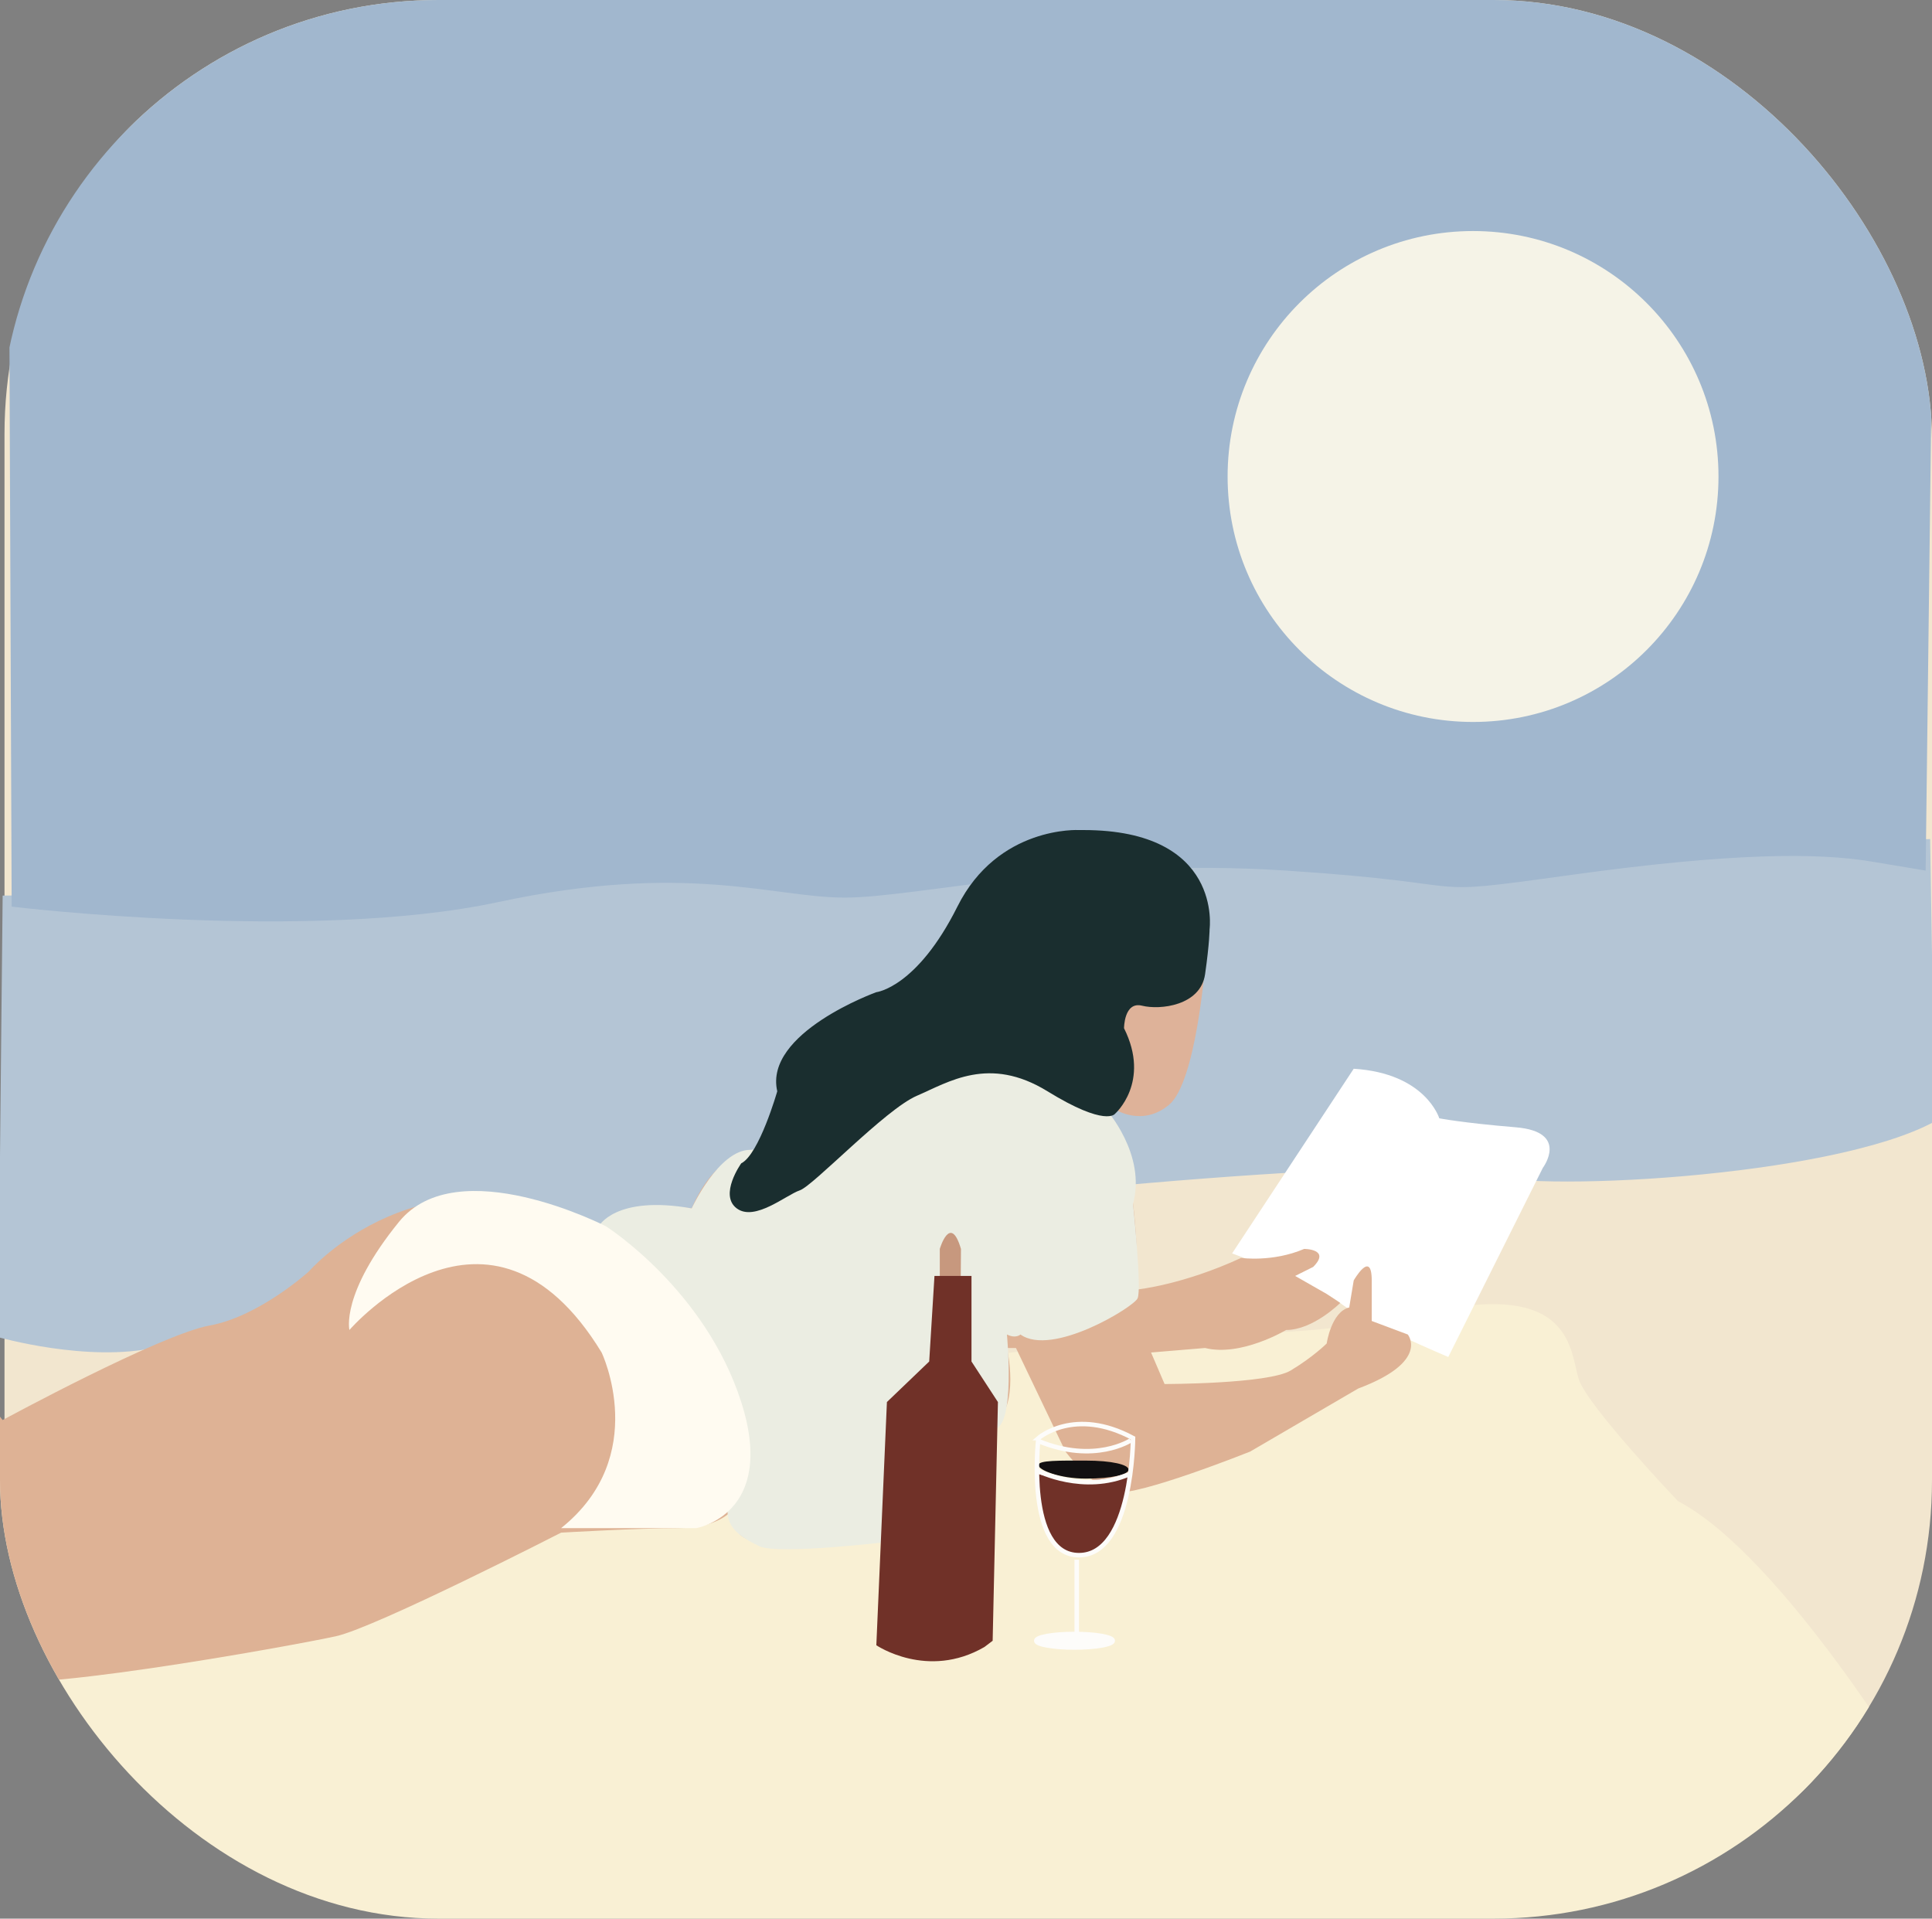 <?xml version="1.0" encoding="UTF-8"?>
<svg id="uuid-ae027546-385f-402e-b435-8e2b73e42ca3" data-name="Layer 2" xmlns="http://www.w3.org/2000/svg" xmlns:xlink="http://www.w3.org/1999/xlink" viewBox="0 0 429 426">
  <rect x="0" y="0" width="429" height="426" fill="#808080" stroke="none"/>
  <defs>
    <style>
      .uuid-056dc677-4bd0-424e-90d9-c0b895f081ca {
        fill: #121011;
      }

      .uuid-056dc677-4bd0-424e-90d9-c0b895f081ca, .uuid-b79651a0-10f1-4f3c-9ed8-80fb8e72e26d, .uuid-b0453965-f71a-4abc-ad35-6d96b12fc92a, .uuid-da65339a-2781-4833-8eee-d38bf783c97f, .uuid-b73ffed8-787d-473f-b815-22e159ad5fc7, .uuid-01ed3518-e0ae-403f-91f4-0990821bc770, .uuid-0d132311-fcf7-4315-a254-9a1b3b376bef, .uuid-d08dc8f9-c98d-4fc1-b039-7ec443af76fd, .uuid-c86593c3-90a8-42f1-9912-678e2288bacc, .uuid-0918d1ca-e43b-495d-8133-7bc09830ba0b, .uuid-b660d380-f5b5-44ab-b5cc-b5b7093930da, .uuid-d594aced-e793-46ed-b2a7-cacc5fab4629, .uuid-0bd93592-e10d-41a5-b436-18be0f55eee6, .uuid-48808a36-3c21-4282-87e9-33cb8899120d, .uuid-34e94445-af46-4247-a590-9d44250cb54e {
        stroke-width: 0px;
      }

      .uuid-fbe7b1eb-e807-48ba-9b7a-17f0935bb8fc {
        clip-path: url(#uuid-ee064d68-cb92-4191-a944-c5315f557f6a);
      }

      .uuid-b79651a0-10f1-4f3c-9ed8-80fb8e72e26d, .uuid-296265a9-d8ef-4e23-8e0c-5dfb255240c9 {
        fill: none;
      }

      .uuid-b0453965-f71a-4abc-ad35-6d96b12fc92a {
        fill: #fffbf1;
      }

      .uuid-da65339a-2781-4833-8eee-d38bf783c97f {
        fill: #f2e6cf;
      }

      .uuid-b73ffed8-787d-473f-b815-22e159ad5fc7 {
        fill: #703128;
      }

      .uuid-01ed3518-e0ae-403f-91f4-0990821bc770 {
        fill: #c7987e;
      }

      .uuid-0d132311-fcf7-4315-a254-9a1b3b376bef {
        fill: #deb299;
      }

      .uuid-296265a9-d8ef-4e23-8e0c-5dfb255240c9, .uuid-313412b2-b28a-4395-af37-3933fecaaf94 {
        stroke: #fdfcfa;
        stroke-miterlimit: 10;
      }

      .uuid-d08dc8f9-c98d-4fc1-b039-7ec443af76fd {
        fill: #f9f0d4;
      }

      .uuid-c86593c3-90a8-42f1-9912-678e2288bacc {
        fill: #deb295;
      }

      .uuid-0918d1ca-e43b-495d-8133-7bc09830ba0b {
        fill: #f5f3e7;
      }

      .uuid-b660d380-f5b5-44ab-b5cc-b5b7093930da {
        fill: #1a2e2f;
      }

      .uuid-d594aced-e793-46ed-b2a7-cacc5fab4629 {
        fill: #ebede2;
      }

      .uuid-0bd93592-e10d-41a5-b436-18be0f55eee6 {
        fill: #b4c5d5;
      }

      .uuid-48808a36-3c21-4282-87e9-33cb8899120d {
        fill: #fff;
      }

      .uuid-313412b2-b28a-4395-af37-3933fecaaf94 {
        fill: #fdfcfa;
      }

      .uuid-34e94445-af46-4247-a590-9d44250cb54e {
        fill: #a1b7ce;
      }
    </style>
    <clipPath id="uuid-ee064d68-cb92-4191-a944-c5315f557f6a">
      <rect class="uuid-b79651a0-10f1-4f3c-9ed8-80fb8e72e26d" width="429" height="426" rx="97.34" ry="97.34"/>
    </clipPath>
  </defs>
  <g id="uuid-a0bbacea-8628-4ff8-a1af-7d165ea8d125" data-name="Layer 7">
    <g class="uuid-fbe7b1eb-e807-48ba-9b7a-17f0935bb8fc">
      <rect class="uuid-da65339a-2781-4833-8eee-d38bf783c97f" x="1" y="-1" width="429" height="426" rx="97.34" ry="97.34"/>
      <path class="uuid-0bd93592-e10d-41a5-b436-18be0f55eee6" d="M428.59,186.3S32.59,198.85.59,198.85c0,0-1,98.04-1,98.04,0,0,20,5.7,35,2.28s40-11.4,54-7.98c10.5,2.57,16.5,1.28,18.84.48.93-.32,1.92-.42,2.91-.35,4.21.3,14.89,1.02,19.25,1.01,12-.03,52-15.96,57-20.52s130-15.96,141-11.4,79,1.14,102-11.4l-1-62.7Z"/>
      <path class="uuid-34e94445-af46-4247-a590-9d44250cb54e" d="M2.59,201.3s66,8,108-1,61-1,77-1,52-9,98-6,27,6,63,1,55-5,67-3l12,2,3-246H1.59l1,254Z"/>
      <circle class="uuid-0918d1ca-e43b-495d-8133-7bc09830ba0b" cx="327.09" cy="105.8" r="54.5"/>
      <g>
        <path class="uuid-d08dc8f9-c98d-4fc1-b039-7ec443af76fd" d="M-4.41,438.3s56-2,67,1,41,0,41,0c0,0,38,3,50,1s53-1,59-1,31-3,38-3,52,0,59-3,25,1,43,0,73,0,73,0v-38s-30-50-53-62c0,0-20-21-22-27s-1-22-33-15-53,4-53,4L-3.86,328.89l-.55,109.42Z"/>
        <path class="uuid-48808a36-3c21-4282-87e9-33cb8899120d" d="M273.59,278.3s19,7,24,11,24,12,24,12l21-42s6-8-6-9-17-2-17-2c0,0-3-10-19-11l-27,41Z"/>
        <path class="uuid-c86593c3-90a8-42f1-9912-678e2288bacc" d="M-3.41,310.3l4,5s35-19,46-21,22-12,22-12c0,0,25-29,65-10,0,0,1-3,7-4s13,0,13,0c0,0,4-10,10-11s56-24,56-24l24,15s9,0,9,38c0,0,10-1,23-7,0,0,7,1,14-2,0,0,6,0,2,4l-4,2,7,4,3,2s-6,6-12,6c0,0-10,6-18,4l-12,1,3,7s23,0,28-3,8-6,8-6c0,0,1-7,5-8l1-6s4-7,4,0v9l8,3s5,6-11,12l-24,14s-25,10-30,9-11-9-11-9l-11-23h-2s3,13-3,17-15,21-15,21l-7,4-31,1s-6-1-5-7c0,0-3,4-12,4s-26,1-26,1c0,0-41,21-50,23S-.41,377.3-3.41,372.3v-62Z"/>
        <path class="uuid-d594aced-e793-46ed-b2a7-cacc5fab4629" d="M245.59,246.3s9,10,6,21c0,0,2,19,1,21s-19,13-26,8c0,0-1,1-3,0,0,0,2,21-3,21s-23,25-23,25c0,0-25,3-29,1s-7.85-4-6.92-9.5-28.72-61.52-28.72-61.52c0,0,3.64-6.98,20.64-3.98,0,0,6-13,13-13s46-21,46-21l18,1,15,11Z"/>
        <path class="uuid-b0453965-f71a-4abc-ad35-6d96b12fc92a" d="M77.59,295.3s31-36,56,5c0,0,11,23-9,39h30s18-3,10-28-30-39-30-39c0,0-33-17-46-1s-11,24-11,24Z"/>
        <path class="uuid-0d132311-fcf7-4315-a254-9a1b3b376bef" d="M267.59,214.3s-2,26-8,31-12,1-12,1l1-27,19-5Z"/>
        <path class="uuid-b660d380-f5b5-44ab-b5cc-b5b7093930da" d="M268.59,206.3s3-22-28-22-1,0-1,0c0,0-18-1-27,17s-18,19-18,19c0,0-25,9-22,22,0,0-4,14-8,16,0,0-5,7-1,10s11-3,14-4,19-18,26-21,16-9,29-1,15,5,15,5c0,0,8-7,2-19,0,0,0-6,4-5s13,0,14-7,1-10,1-10Z"/>
      </g>
      <g>
        <path class="uuid-01ed3518-e0ae-403f-91f4-0990821bc770" d="M208.68,284.3v-7s2.35-8,4.7,0l-.05,7.27-4.64-.27Z"/>
        <path class="uuid-b73ffed8-787d-473f-b815-22e159ad5fc7" d="M194.59,365.3s11.35,7.73,24,.39c.22-.13,1.61-1.26,1.83-1.39l1.17-53-5.87-9v-19h-8.22l-1.17,19-9.39,9-2.35,54Z"/>
      </g>
      <g>
        <path class="uuid-b73ffed8-787d-473f-b815-22e159ad5fc7" d="M230.59,327.3s10,3,20,0c0,0-1.01,16.89-11,18-9,1-9-18-9-18Z"/>
        <path class="uuid-056dc677-4bd0-424e-90d9-c0b895f081ca" d="M250.59,326.3c0,1.1-3.7,2-9.5,2s-10.5-1.9-10.5-3,4.7-1,10.5-1,9.5.9,9.5,2Z"/>
        <path class="uuid-296265a9-d8ef-4e23-8e0c-5dfb255240c9" d="M230.59,319.3s8-7,21,0c0,0-.09,26-12,26s-9.05-25.64-9.04-25.75c.02-.16.04-.25.04-.25Z"/>
        <line class="uuid-296265a9-d8ef-4e23-8e0c-5dfb255240c9" x1="239.09" y1="363.3" x2="239.09" y2="346.3"/>
        <ellipse class="uuid-313412b2-b28a-4395-af37-3933fecaaf94" cx="238.59" cy="364.3" rx="8.5" ry="1.5"/>
        <path class="uuid-296265a9-d8ef-4e23-8e0c-5dfb255240c9" d="M230.41,326.56s10.23,5.19,20.45.72"/>
        <path class="uuid-296265a9-d8ef-4e23-8e0c-5dfb255240c9" d="M251.09,319.8s-8.02,5.32-20.51.16"/>
      </g>
    </g>
  </g>
</svg>